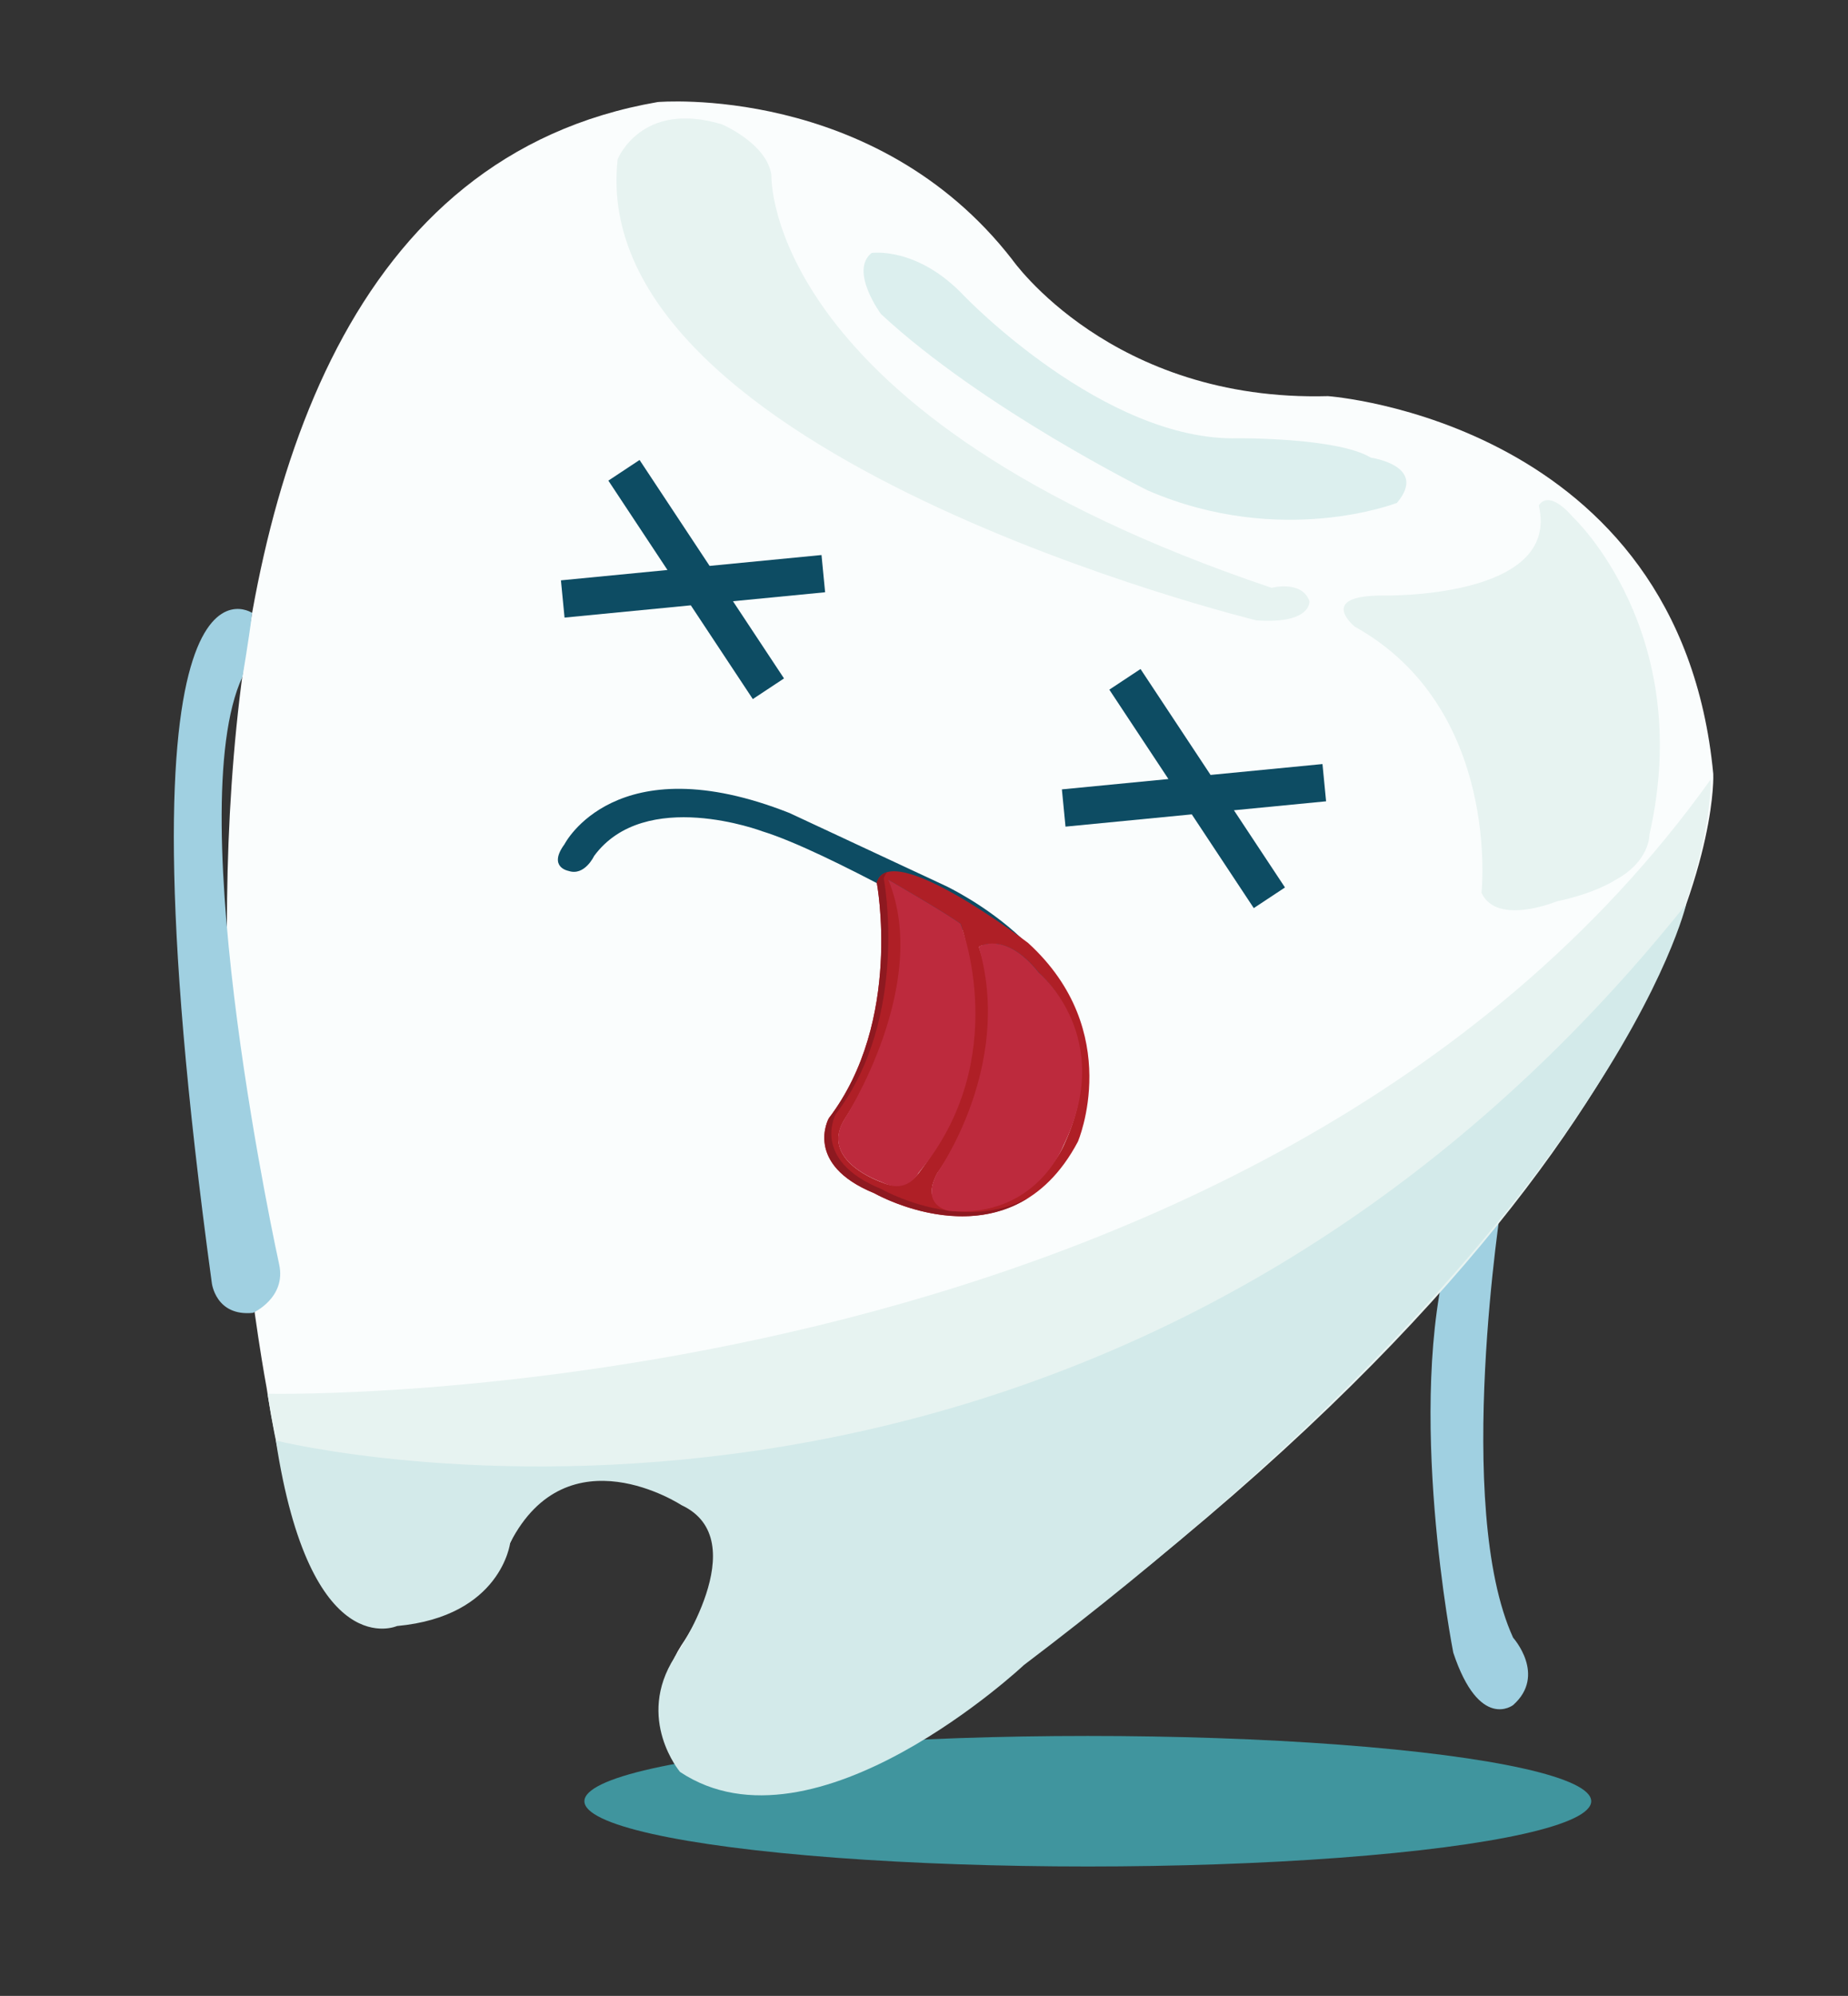 <?xml version="1.0" encoding="utf-8"?>
<!-- Generator: Adobe Illustrator 16.0.4, SVG Export Plug-In . SVG Version: 6.00 Build 0)  -->
<!DOCTYPE svg PUBLIC "-//W3C//DTD SVG 1.1//EN" "http://www.w3.org/Graphics/SVG/1.1/DTD/svg11.dtd">
<svg version="1.1" id="Layer_1" xmlns="http://www.w3.org/2000/svg" xmlns:xlink="http://www.w3.org/1999/xlink" x="0px" y="0px"
	 width="264px" height="285px" viewBox="271.445 139.14 264 285" enable-background="new 271.445 139.14 264 285"
	 xml:space="preserve">
<rect x="271.445" y="139.14" width="264" height="285" fill="#333333" stroke="none"/>
<g>
	<ellipse fill="#40959E" cx="426.846" cy="396.341" rx="71.915" ry="9.32"/>
	<path fill="#A0D0E1" d="M486.003,310.48c0,0-6.946,43.814,1.603,62.515c0,0,4.809,5.344,0,9.617c0,0-4.809,3.739-8.549-7.48
		c0,0-6.945-35.265-0.533-57.706L486.003,310.48z"/>
	<path fill="#FAFDFD" d="M309.537,337.324c0,0-31.98-168.453,55.87-183.613c0,0,31.049-2.702,50.623,22.471
		c0,0,14.182,20.367,45.129,19.524c0,0,50.266,3.59,55.037,53.939c0,0,2.643,51.646-97.548,125.596c0,0-29.895,28.065-49.132,15.271
		c0,0-6.401-7.57-0.758-16.395c0,0,11.626-16.726,0.962-21.7c0,0-16.396-10.707-24.633,5.312c0,0-5.181,14.386-19.485,12.296
		C325.6,370.025,314.433,369.4,309.537,337.324z"/>
	<path fill="#E7F3F1" d="M515.812,250.469c0,0,2.64,51.647-97.549,125.597c0,0-29.896,28.063-49.135,15.274
		c0,0-6.398-7.575-0.754-16.4c0,0,11.625-16.726,0.96-21.701c0,0-16.396-10.703-24.634,5.316c0,0-5.18,14.383-19.487,12.298
		c0,0-10.652-0.622-15.547-32.697C309.667,338.154,450.708,341.412,515.812,250.469z"/>
	<path fill="#D3EAEA" d="M512.333,268.239c0,0-10.16,44.703-94.608,108.65c0,0-29.896,28.065-49.133,15.27
		c0,0-6.401-7.568-0.758-16.394c0,0,11.627-16.728,0.962-21.702c0,0-16.23-10.645-24.466,5.374c0,0-1.257,10.513-16.166,11.887
		c0,0-12.41,5.586-17.309-26.484C310.855,344.839,427.677,374.068,512.333,268.239z"/>
	<path fill="#DCEFEE" d="M395.961,175.264c0,0,6.531-0.998,13.288,6.199c0,0,19.973,20.779,39.091,20.26
		c0,0,14.212-0.113,18.938,2.767c0,0,8.23,1.142,3.728,6.458c0,0-16.499,6.461-35.583-1.768c0,0-23.551-11.661-38.132-25.204
		C397.291,183.976,392.749,177.81,395.961,175.264z"/>
	<path fill="#A0D0E1" d="M307.465,226.658c0,0-20.722-13.86-5.762,95.675c0,0,0.535,4.809,5.877,4.273c0,0,4.809-2.137,3.74-6.945
		c0,0-14.215-64.661-5.237-83.892C306.084,235.768,306.931,230.932,307.465,226.658z"/>
	<path fill="#E7F3F1" d="M381.649,164.146c0,0-1.346,34.4,71.453,58.932c0,0,4.303-1.136,5.405,1.892c0,0,0.343,3.304-7.573,2.755
		c0,0-95.964-23.394-91.254-65.833c0,0,3.337-8.502,14.904-4.992C374.584,156.899,381.003,159.622,381.649,164.146z"/>
	<path fill="#E7F3F1" d="M468.936,224.177c0,0,25.504,0.583,22.336-12.841c0,0,1.205-2.582,4.889,1.652
		c0,0,17.521,16.347,10.917,45.33c0,0,0.104,3.82-4.922,6.506c0,0-2.752,1.858-8.329,3.029c0,0-8.57,3.547-10.738-1.237
		c0,0,2.854-26.332-18.111-37.997C464.978,228.618,459.504,224.178,468.936,224.177z"/>
	<polygon fill="#0D4C63" points="389.319,223.711 388.803,218.394 372.816,219.946 362.811,204.821 358.354,207.77 366.796,220.531 
		351.578,222.009 352.094,227.328 370.133,225.576 378.99,238.962 383.446,236.015 376.154,224.991 	"/>
	<polygon fill="#0D4C63" points="460.886,253.561 460.37,248.242 444.383,249.795 434.377,234.67 429.92,237.618 438.363,250.38 
		423.144,251.858 423.661,257.177 441.7,255.425 450.555,268.811 455.013,265.864 447.72,254.84 	"/>
	<path fill="#0D4C63" d="M352.086,259.693c0,0,7.261-14.301,32.149-4.459l22.274,10.392c0,0,23.242,10.842,17.24,27.5
		c0,0-1.258,2.066-3.194,1.162c0,0-2.066-1.257-1.212-4.986c0,0,1.822-7.7-9.3-16.721c0,0-20.4-11.876-29.681-14.731
		c0,0-16.785-6.357-24.047,3.521c0,0-1.355,2.905-3.647,2.131C352.669,263.503,349.666,262.986,352.086,259.693z"/>
	<path fill="#AF1F26" d="M418.324,273.792c0,0-19.771-15.12-21.626-8.616c0,0,3.763,19.739-6.855,33.652
		c0,0-3.649,6.552,6.504,10.699c0,0,19.306,11.069,29.083-7.364C425.429,302.163,432.174,286.442,418.324,273.792z M402.722,306.605
		c0,0-1.954,2.92-5.343,1.339c0,0-9.167-3.097-5.148-9.181c0,0,12.859-19.354,6.128-33.992c0,0,8.135,4.68,10.33,6.292
		C408.689,271.063,415.422,290.124,402.722,306.605z M407.032,311.269c0,0-4.18,0.112-1.678-4.617c0,0,11.649-15.495,5.934-32.312
		c0,0,3.761-2.374,8.586,3.711c0,0,10.767,9.15,3.538,24.646C423.412,302.697,419.492,312.365,407.032,311.269z"/>
	<g>
		<path fill="#8E1920" d="M397.348,308.925c-10.153-4.146-6.504-10.699-6.504-10.699c10.618-13.913,6.854-33.652,6.854-33.652
			c0.106-0.372,0.277-0.665,0.495-0.902c-0.735,0.205-1.26,0.679-1.496,1.503c0,0,3.763,19.739-6.855,33.652
			c0,0-3.649,6.552,6.504,10.699c0,0,12.217,6.99,22.136,0.574C408.761,315.456,397.348,308.925,397.348,308.925z"/>
	</g>
	<path fill="#BD2A3D" d="M411.263,274.319c0,0,3.758-2.373,8.587,3.711c0,0,11.119,9.207,3.536,24.645c0,0-3.919,10.47-16.38,9.373
		c0,0-4.179-0.688-1.68-5.416C405.327,306.632,416.275,291.377,411.263,274.319z"/>
	<path fill="#BD2A3D" d="M408.665,271.043c0,0,7.61,19.267-5.967,35.541c0,0-1.65,3.228-5.343,1.338c0,0-9.167-3.096-5.15-9.181
		c0,0,12.316-19.118,6.13-33.991C398.334,264.75,406.469,269.43,408.665,271.043z"/>
</g>
</svg>
